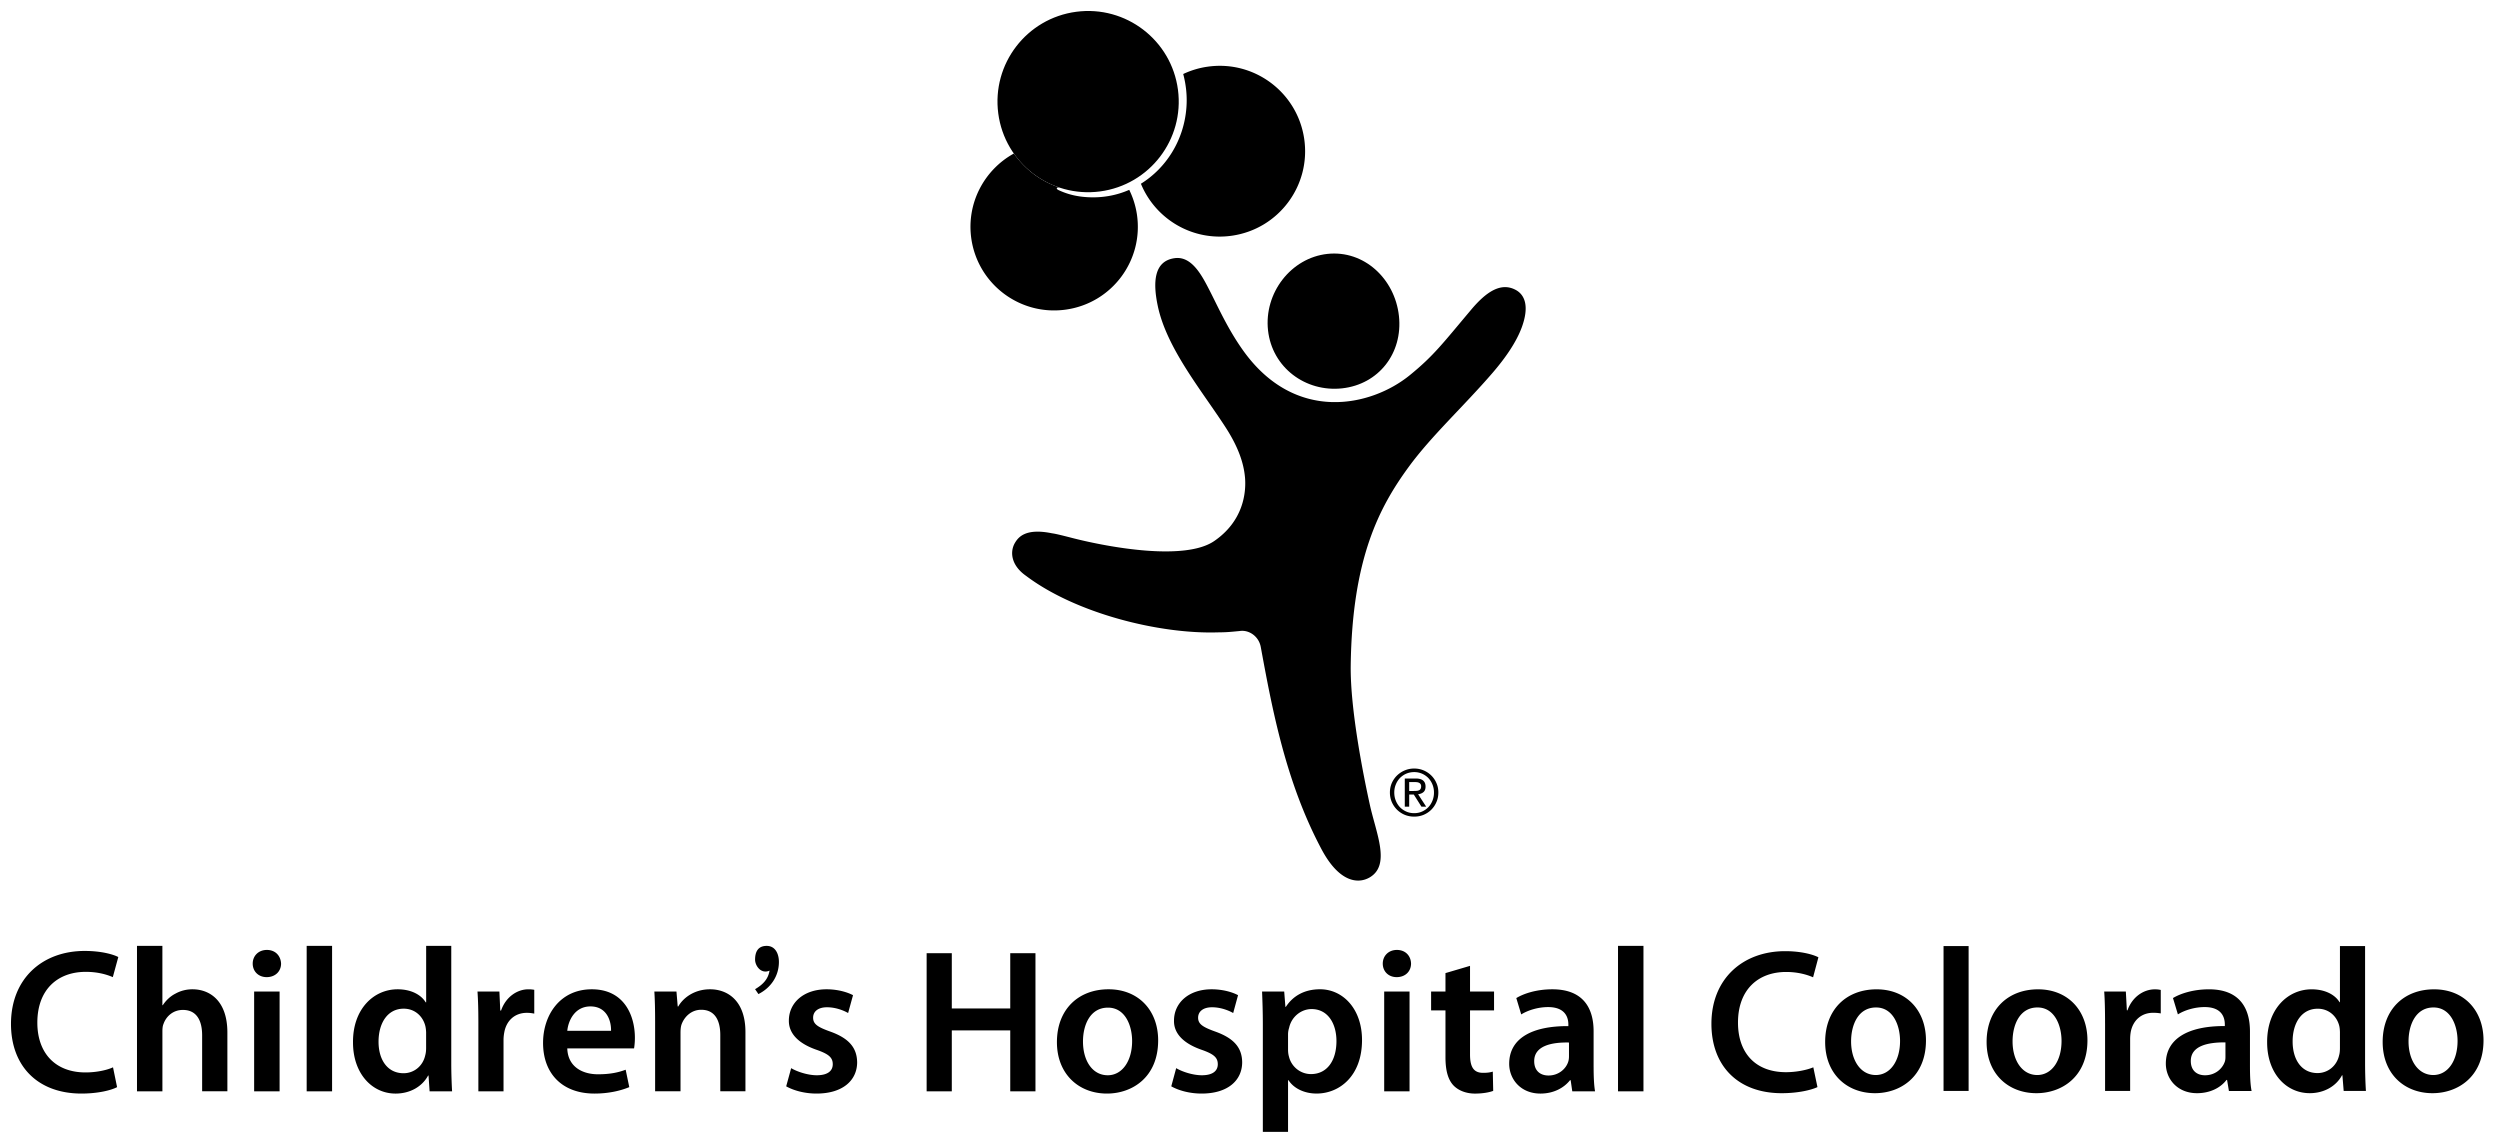 <svg width="455" height="208" xmlns="http://www.w3.org/2000/svg"><g fill="#000" fill-rule="nonzero"><path d="M214.389 16.335C213.2 7.304 204.909.952 195.883 2.143c-9.032 1.191-15.39 9.475-14.199 18.506 1.191 9.03 9.48 15.383 18.515 14.194 9.03-1.193 15.376-9.479 14.19-18.508M254.607 57.507c-.744-6.781-6.37-12.02-13.021-11.297-6.647.727-11.55 7.12-10.807 13.905.743 6.781 6.833 11.288 13.491 10.563 6.643-.732 11.073-6.394 10.337-13.171"/><path d="M210.735 55.779c1.666 7.699 7.972 15.286 12.293 21.951 2.38 3.67 3.327 6.598 3.558 9.116.268 2.938-.379 8.04-5.59 11.618-5.293 3.64-18.934 1.217-25.818-.544-1.729-.444-2.985-.766-3.719-.862-4.746-.97-6.083.665-6.705 1.685-.992 1.62-.786 4.124 1.986 6.06 9.096 6.858 24.3 10.626 34.905 10.288 1.701-.011 2.34-.092 3.97-.244 1.618-.266 3.476.889 3.848 2.917 2.118 11.526 4.574 24.623 11.057 36.802 3.22 6.056 6.685 6.36 8.794 5.104 3.795-2.272 1.164-7.943.005-13.168-1.055-4.798-3.605-17.226-3.488-25.435.264-19.476 5.22-28.787 10.547-36.081 4.117-5.642 10.036-11.053 15.28-17.14 2.38-2.77 4.318-5.59 5.31-8.284 1.363-3.743.6-5.83-1.043-6.761-2.714-1.51-5.396.27-8.154 3.54-5.187 6.152-6.806 8.377-11.183 11.939-7.077 5.758-20.915 8.823-30.412-4.592-2.711-3.821-4.435-7.708-6.033-10.831-1.364-2.649-3.218-6.305-6.354-5.87-3.804.521-3.992 4.43-3.054 8.792M192.916 34.16c-3.403-1.096-6.347-3.304-8.388-6.221-5.412 2.978-8.682 9.078-7.74 15.548 1.23 8.324 8.971 14.078 17.286 12.847 8.322-1.214 14.077-8.958 12.85-17.28a15.304 15.304 0 00-1.405-4.504c-2.376 1.048-5.01 1.511-7.744 1.328-1.583-.103-3.28-.417-5.14-1.288-.218-.1-.33-.253-.294-.351.04-.12.296-.166.575-.078M237.363 25.255c-1.249-8.485-9.14-14.36-17.635-13.109a15.415 15.415 0 00-4.383 1.324c.52 1.952.748 4.025.577 6.17-.465 5.94-3.712 10.97-8.276 13.8 2.644 6.44 9.403 10.515 16.607 9.452 8.494-1.247 14.362-9.143 13.11-17.637"/><path d="M253.31 142.508c.24-.529.56-.992.96-1.38.408-.391.872-.698 1.411-.922a4.346 4.346 0 011.704-.333c.6 0 1.164.11 1.7.333.53.224.996.53 1.396.923.397.387.717.85.945 1.379.24.532.354 1.108.354 1.723 0 .634-.114 1.218-.354 1.753-.228.538-.548 1.001-.945 1.397-.4.395-.866.699-1.397.923-.535.217-1.099.322-1.699.322-.604 0-1.17-.105-1.704-.322a4.45 4.45 0 01-1.41-.923c-.4-.396-.721-.86-.96-1.397a4.421 4.421 0 01-.348-1.753c0-.615.12-1.188.347-1.723m.73 3.219c.18.459.44.855.755 1.191.329.331.712.598 1.15.788.442.197.925.291 1.44.291.504 0 .98-.094 1.42-.29a3.64 3.64 0 001.144-.789c.322-.336.573-.732.756-1.191a3.91 3.91 0 00.278-1.496 3.811 3.811 0 00-1.034-2.641 3.702 3.702 0 00-1.145-.784 3.62 3.62 0 00-1.419-.286c-.515 0-.998.1-1.44.286a3.732 3.732 0 00-1.15.784 3.71 3.71 0 00-.755 1.18c-.188.452-.282.94-.282 1.461 0 .545.094 1.044.282 1.496m3.611-4.039c.614 0 1.064.123 1.353.367.297.242.447.61.447 1.104 0 .46-.134.795-.39 1.01-.257.217-.577.34-.966.38l1.47 2.266h-.861l-1.39-2.205h-.842v2.205h-.802v-5.127h1.981zm-.351 2.268c.18 0 .347-.004.508-.016.164-.01.305-.042.432-.103a.59.59 0 00.296-.246c.074-.112.112-.268.112-.474a.749.749 0 00-.099-.406.703.703 0 00-.26-.232 1.132 1.132 0 00-.362-.115 2.694 2.694 0 00-.4-.024h-1.055v1.616h.828zM137.425 180.032c1.362-.803 2.385-1.786 2.629-3.383-1.523.694-2.629-.866-2.629-1.994 0-1.409.524-2.503 2.11-2.503 1.62 0 2.227 1.522 2.227 2.908 0 2.579-1.446 4.708-3.728 5.863l-.609-.89zM21.31 197.858c-1.08.573-3.464 1.17-6.484 1.17C6.838 199.029 2 193.997 2 186.358c0-8.295 5.743-13.287 13.417-13.287 3.025 0 5.185.624 6.114 1.11l-.998 3.658c-1.202-.52-2.841-.962-4.926-.962-5.106 0-8.811 3.208-8.811 9.248 0 5.52 3.255 9.058 8.771 9.058 1.86 0 3.802-.374 5.002-.931l.74 3.607zM24.93 172.15h4.625v10.793h.076c.56-.849 1.335-1.606 2.268-2.085a6.343 6.343 0 013.144-.806c3.09 0 6.34 2.042 6.34 7.865v10.697h-4.594v-10.182c0-2.646-.967-4.625-3.506-4.625-1.798 0-3.058 1.184-3.535 2.579-.157.363-.19.853-.19 1.375v10.856h-4.626v-26.468h-.002zM51.155 175.376c0 1.38-1.023 2.462-2.621 2.462-1.53 0-2.541-1.081-2.541-2.462 0-1.404 1.052-2.488 2.58-2.488 1.561 0 2.522 1.084 2.582 2.488m-4.9 5.08h4.632v18.163h-4.633v-18.164zM55.814 172.15h4.625v26.467h-4.625zM82.13 172.15v21.362c0 1.86.077 3.869.15 5.107h-4.093l-.195-2.875h-.074c-1.08 2.015-3.275 3.287-5.926 3.287-4.328 0-7.746-3.701-7.746-9.291-.059-6.08 3.756-9.688 8.113-9.688 2.505 0 4.303 1.028 5.113 2.371h.088V172.15h4.57zm-4.575 15.873c0-.374-.047-.824-.123-1.196-.403-1.787-1.863-3.248-3.958-3.248-2.937 0-4.58 2.612-4.58 6.015 0 3.311 1.643 5.734 4.553 5.734 1.858 0 3.5-1.26 3.94-3.242.119-.412.166-.857.166-1.341v-2.722h.002zM87.063 186.303c0-2.456-.047-4.211-.159-5.848h3.988l.157 3.468h.145c.896-2.581 3.031-3.87 4.963-3.87.442 0 .701.028 1.08.091v4.332c-.379-.067-.788-.14-1.34-.14-2.207 0-3.698 1.41-4.1 3.463a7.687 7.687 0 00-.155 1.417v9.403h-4.58v-12.316h.001zM103.246 190.814c.1 3.287 2.68 4.704 5.588 4.704 2.129 0 3.653-.307 5.037-.83l.658 3.167c-1.558.647-3.72 1.174-6.333 1.174-5.89 0-9.359-3.66-9.359-9.224 0-5.029 3.052-9.755 8.87-9.755 5.936 0 7.843 4.836 7.843 8.826 0 .857-.083 1.533-.152 1.936h-12.152v.002zm7.963-3.206c.051-1.679-.699-4.44-3.75-4.44-2.843 0-4.032 2.575-4.213 4.44h7.963zM119.23 185.867c0-2.087-.037-3.844-.138-5.412h4.023l.228 2.716h.106c.788-1.406 2.758-3.12 5.785-3.12 3.165 0 6.436 2.04 6.436 7.786v10.777h-4.578v-10.253c0-2.618-.97-4.583-3.47-4.583-1.816 0-3.088 1.296-3.582 2.675-.144.419-.186.965-.186 1.491v10.668h-4.623v-12.745zM143.992 194.403c1.039.631 3.022 1.294 4.659 1.294 2.015 0 2.912-.815 2.912-2.008 0-1.234-.754-1.865-2.995-2.642-3.54-1.242-5.026-3.166-4.993-5.306 0-3.195 2.644-5.69 6.869-5.69 2.013 0 3.759.516 4.807 1.072l-.894 3.25c-.78-.456-2.24-1.05-3.837-1.05-1.645 0-2.532.78-2.532 1.901 0 1.164.844 1.715 3.161 2.537 3.285 1.19 4.805 2.865 4.852 5.556 0 3.278-2.58 5.712-7.395 5.712-2.194 0-4.182-.565-5.52-1.317l.906-3.309zM173.228 173.48v10.063h10.637v-10.064h4.59v25.14h-4.59v-11.082h-10.637v11.082h-4.58v-25.14zM210.784 189.357c0 6.68-4.692 9.672-9.318 9.672-5.135 0-9.105-3.545-9.105-9.363 0-5.971 3.923-9.616 9.394-9.616 5.41 0 9.03 3.797 9.03 9.307m-13.682.197c0 3.495 1.71 6.143 4.507 6.143 2.617 0 4.435-2.572 4.435-6.221 0-2.826-1.258-6.086-4.393-6.086-3.246 0-4.549 3.144-4.549 6.164M214.066 194.403c1.041.631 3.018 1.294 4.668 1.294 2.015 0 2.904-.815 2.904-2.008 0-1.234-.752-1.865-2.984-2.642-3.544-1.242-5.042-3.166-4.986-5.306 0-3.195 2.644-5.69 6.853-5.69 2.022 0 3.77.516 4.804 1.072l-.886 3.25c-.784-.456-2.248-1.05-3.842-1.05-1.641 0-2.541.78-2.541 1.901 0 1.164.866 1.715 3.168 2.537 3.286 1.19 4.818 2.865 4.851 5.556 0 3.278-2.565 5.712-7.381 5.712-2.203 0-4.189-.565-5.523-1.317l.895-3.309zM229.837 186.487c0-2.382-.072-4.312-.14-6.034h4.028l.218 2.8h.078c1.339-2.059 3.466-3.205 6.222-3.205 4.177 0 7.645 3.58 7.645 9.237 0 6.573-4.135 9.741-8.27 9.741-2.277 0-4.184-.978-5.111-2.433h-.083v9.405h-4.587v-19.511zm4.587 4.524c0 .441.04.847.159 1.265.434 1.854 2.082 3.208 4.018 3.208 2.92 0 4.633-2.435 4.633-6.01 0-3.204-1.572-5.822-4.525-5.822-1.894 0-3.654 1.386-4.088 3.401a3.993 3.993 0 00-.197 1.15v2.808zM256.81 175.376c0 1.38-1.01 2.462-2.613 2.462-1.531 0-2.534-1.081-2.534-2.462 0-1.404 1.047-2.488 2.57-2.488 1.57 0 2.545 1.084 2.577 2.488m-4.888 5.08h4.615v18.163h-4.615v-18.164zM267.545 175.785v4.67h4.372v3.432h-4.372v8.009c0 2.207.6 3.36 2.36 3.36.848 0 1.264-.074 1.784-.22l.074 3.504c-.67.258-1.859.493-3.318.493-1.673 0-3.09-.598-3.954-1.53-.96-1.054-1.415-2.69-1.415-5.079v-8.537h-2.615v-3.432h2.615v-3.351l4.469-1.319zM290.04 194.253c0 1.639.063 3.249.26 4.366h-4.146l-.294-2.024h-.116c-1.12 1.424-3.011 2.436-5.373 2.436-3.652 0-5.698-2.662-5.698-5.42 0-4.579 4.06-6.894 10.769-6.858v-.298c0-1.184-.484-3.165-3.685-3.165-1.794 0-3.65.557-4.894 1.336l-.896-2.975c1.348-.824 3.696-1.599 6.553-1.599 5.839 0 7.516 3.688 7.516 7.632v6.57h.004zm-4.484-4.516c-3.246-.067-6.331.632-6.331 3.388 0 1.798 1.146 2.617 2.608 2.617 1.818 0 3.166-1.191 3.582-2.496.112-.343.141-.719.141-1.017v-2.492zM294.478 172.15h4.632v26.467h-4.632zM330.778 197.85c-1.088.518-3.466 1.111-6.51 1.111-7.955 0-12.789-4.974-12.789-12.629 0-8.25 5.765-13.22 13.415-13.22 3.016 0 5.13.634 6.058 1.113l-.97 3.642c-1.19-.52-2.858-.97-4.902-.97-5.082 0-8.765 3.198-8.765 9.218 0 5.537 3.192 9.022 8.731 9.022 1.818 0 3.746-.371 4.977-.888l.755 3.602zM350.526 189.35c0 6.638-4.679 9.611-9.282 9.611-5.084 0-9.065-3.483-9.065-9.324 0-5.94 3.893-9.58 9.36-9.58 5.383 0 8.987 3.792 8.987 9.293m-13.627.184c0 3.479 1.746 6.12 4.495 6.12 2.595 0 4.415-2.52 4.415-6.203 0-2.817-1.258-6.092-4.38-6.092-3.23 0-4.53 3.161-4.53 6.175M353.725 172.179h4.563v26.373h-4.563zM379.915 189.35c0 6.638-4.68 9.611-9.289 9.611-5.09 0-9.063-3.483-9.063-9.324 0-5.94 3.91-9.58 9.365-9.58 5.385 0 8.987 3.792 8.987 9.293m-13.628.184c0 3.479 1.744 6.12 4.491 6.12 2.604 0 4.422-2.52 4.422-6.203 0-2.817-1.258-6.092-4.381-6.092-3.238 0-4.532 3.161-4.532 6.175M383.12 186.299c0-2.447-.04-4.24-.154-5.837h3.938l.186 3.419h.112c.896-2.521 3.005-3.822 4.984-3.822.445 0 .703.036 1.072.11v4.271a7.987 7.987 0 00-1.377-.114c-2.153 0-3.67 1.375-4.079 3.455a7.778 7.778 0 00-.116 1.377v9.398h-4.563V186.3h-.002zM409.494 194.213c0 1.632.072 3.235.296 4.343h-4.127l-.335-2.006h-.106c-1.083 1.417-2.977 2.411-5.35 2.411-3.638 0-5.69-2.628-5.69-5.384 0-4.522 4.05-6.869 10.736-6.833v-.29c0-1.199-.481-3.167-3.678-3.167-1.785 0-3.645.562-4.863 1.333l-.896-2.974c1.34-.81 3.679-1.591 6.544-1.591 5.792 0 7.467 3.68 7.467 7.659v6.499h.002zm-4.462-4.5c-3.228-.027-6.307.633-6.307 3.383 0 1.784 1.147 2.603 2.586 2.603 1.865 0 3.168-1.19 3.61-2.49.111-.33.111-.67.111-1.004v-2.492zM430.445 172.18v21.285c0 1.867.07 3.866.152 5.087h-4.048l-.23-2.855h-.072c-1.072 2.002-3.275 3.262-5.868 3.262-4.345 0-7.76-3.665-7.76-9.246-.04-6.05 3.744-9.656 8.1-9.656 2.477 0 4.27 1.003 5.08 2.342h.072V172.18h4.574zm-4.574 15.822c0-.367-.03-.846-.108-1.213-.398-1.755-1.851-3.202-3.938-3.202-2.932 0-4.567 2.595-4.567 5.949 0 3.345 1.635 5.763 4.534 5.763 1.856 0 3.49-1.268 3.929-3.242.119-.403.148-.853.148-1.332v-2.723h.002zM452 189.35c0 6.638-4.693 9.611-9.289 9.611-5.084 0-9.065-3.483-9.065-9.324 0-5.94 3.903-9.58 9.358-9.58 5.392 0 8.996 3.792 8.996 9.293m-13.646.184c0 3.479 1.758 6.12 4.505 6.12 2.604 0 4.417-2.52 4.417-6.203 0-2.817-1.258-6.092-4.383-6.092-3.229 0-4.539 3.161-4.539 6.175"/></g></svg>